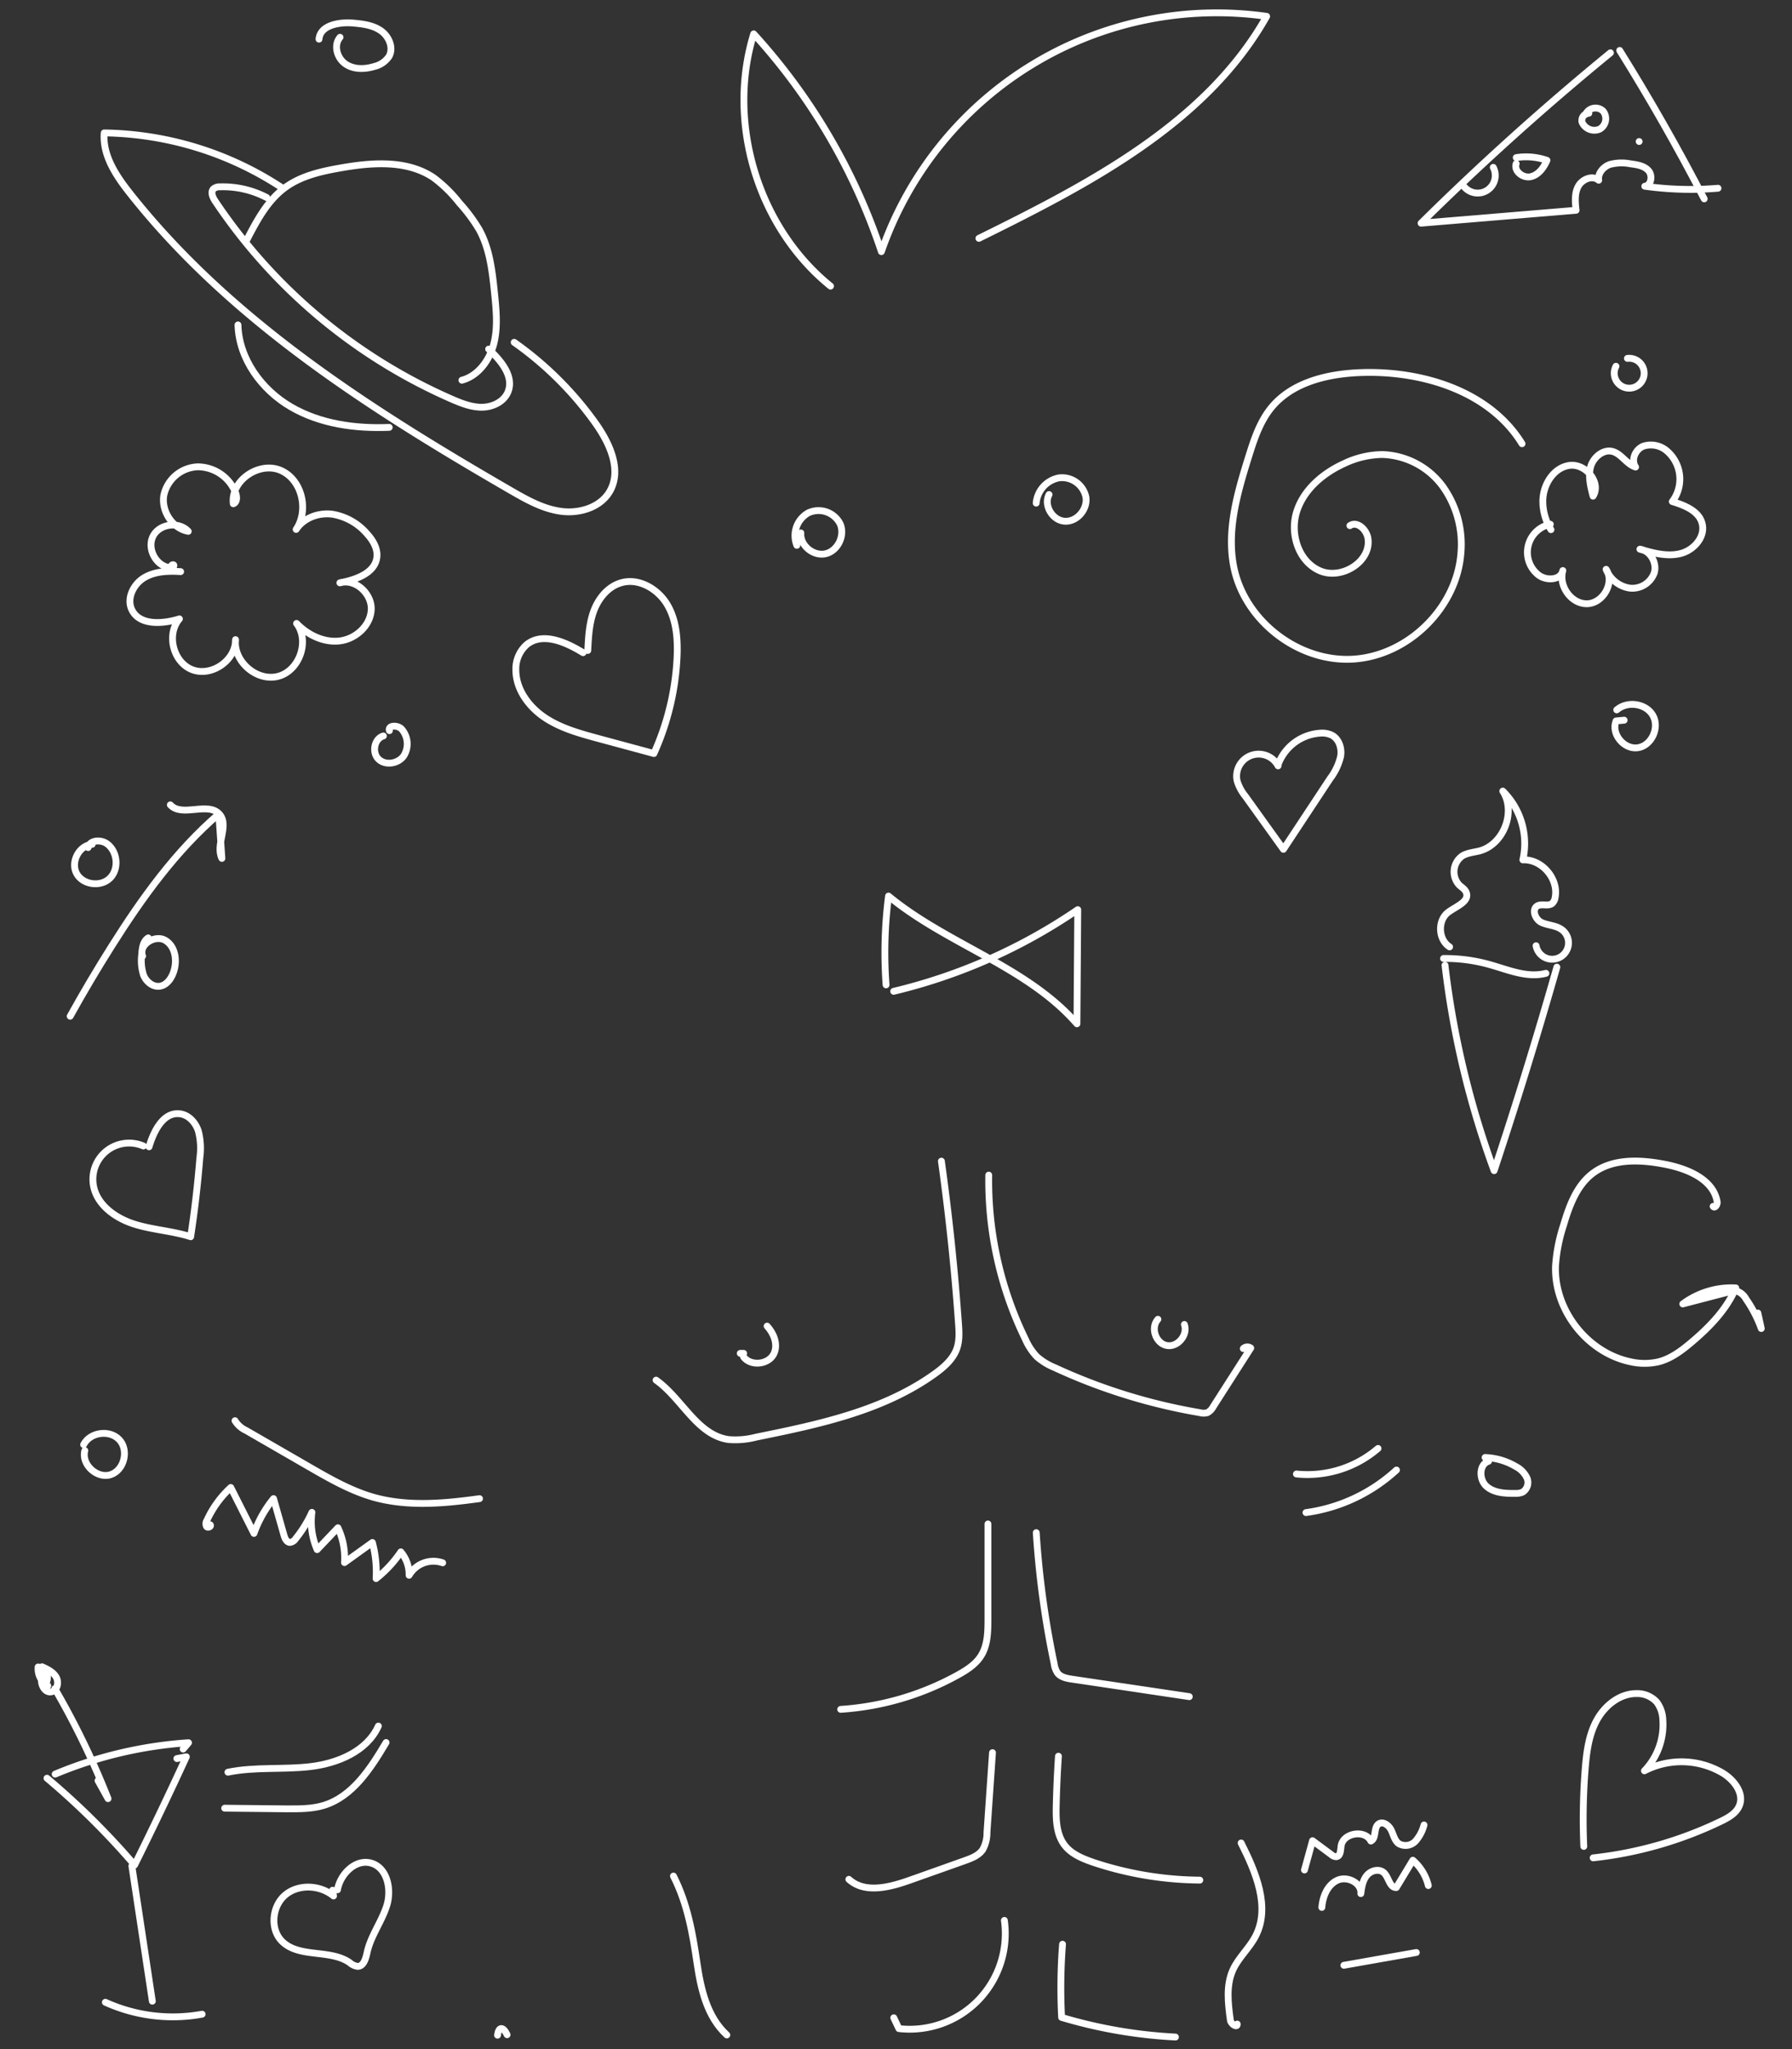 <svg xmlns="http://www.w3.org/2000/svg" viewBox="0 0 525 600"><rect x="0" y="0" width="525" height="600" fill="#333333" stroke="none"/><defs><style>.cls-1,.cls-2{fill:none;}.cls-1{stroke:#fff;stroke-linecap:round;stroke-linejoin:round;stroke-width:2px;}</style></defs><title>adam_n2</title><g id="Warstwa_2" data-name="Warstwa 2"><g id="Warstwa_1-2" data-name="Warstwa 1"><g id="Warstwa_2-2" data-name="Warstwa 2"><g id="Warstwa_1-2-2" data-name="Warstwa 1-2"><path class="cls-1" d="M61.6,446.49c.34.51-.72,1-1.09.48a1.77,1.77,0,0,1,.1-1.75,30,30,0,0,1,7-9.66L74.4,449a34.39,34.39,0,0,1,5.74-10.19l3.06,10.74c.26.93.75,2,1.72,2.09a2.3,2.3,0,0,0,1.7-1.09,35.73,35.73,0,0,0,4.76-7.71,20.64,20.64,0,0,0,1.53,10.91l6.09-6.4a20.7,20.7,0,0,1,1.92,10.19l8.18-5.88a33.3,33.3,0,0,1,1.08,10.56,34.38,34.38,0,0,0,7.25-7.81,10.3,10.3,0,0,1,2.42,6.84,8.24,8.24,0,0,1,9.84-3.64"/><path class="cls-1" d="M68.85,416a7.42,7.42,0,0,0,3.23,2.85L90.36,429.4c6.09,3.51,12.26,7.06,19,9,10.06,2.84,20.77,1.86,31.12.42"/><path class="cls-1" d="M98.87,553.35c.83-4.68,5.37-9.15,9.93-7.79,4.73,1.41,6,7.8,4.48,12.52s-4.68,8.81-5.73,13.63c-.38,1.75-1,4.07-2.79,4.07a4.37,4.37,0,0,1-2.32-1.11c-5.78-4-14.76-1.27-19.77-6.18-3.65-3.58-3-10.32.88-13.6s10.19-3,14.16.27l-.27-1.68"/><path class="cls-1" d="M379.81,431.6a31.78,31.78,0,0,0,23.91-7.48"/><path class="cls-1" d="M382.61,442.9a48.93,48.93,0,0,0,26.51-12.46"/><path class="cls-1" d="M393.72,575.46l21.22-3.75"/><path class="cls-1" d="M374.52,223.68a14.11,14.11,0,0,1,12.26-9,6.62,6.62,0,0,1,3.4.59c2.13,1.12,3,3.88,2.57,6.26a17.38,17.38,0,0,1-3.09,6.47L376,248.69l-11.18-15.58a13,13,0,0,1-2.38-4.46,6.45,6.45,0,0,1,12-4.4"/><path class="cls-1" d="M234.62,156.05c-.28,3.68,3.72,6.94,7.3,6.08s5.7-5.37,4.21-8.74a7.08,7.08,0,0,0-9.35-3.2,7.65,7.65,0,0,0-3.33,9.49"/><path class="cls-1" d="M307.34,144.81c-1.67,3.17,1,7.59,4.6,7.81s6.74-3.51,6.2-7.06a7.15,7.15,0,0,0-7.89-5.63,8.24,8.24,0,0,0-6.68,7.39"/><path class="cls-1" d="M387.26,558.51c.25-3.18,1.63-6.58,4.52-7.93s7.15.71,6.9,3.89c.25-1.86.54-3.82,1.72-5.28s3.55-2.13,5-.87,1.68,4.45,3.68,4.38l4.84-8a14.28,14.28,0,0,1,4.53,7.41"/><path class="cls-1" d="M382.17,547.55l2.36-8.57,5.51,4.08a2.17,2.17,0,0,0,1.49.6c1.2-.17,1.21-1.85,1.36-3.06.48-3.91,7-5,8.73-1.52,1.7-.83.72-3.88,2.27-5,1.27-.9,3,.38,3.68,1.78s1,3.11,2.25,4a4,4,0,0,0,4.89-.77,11.62,11.62,0,0,0,2.48-4.72"/><path class="cls-1" d="M395.48,153.91c2.15-1.44,4.93,1.2,5.29,3.76,1,6.76-7.67,12.16-14,9.5s-8.94-10.84-6.88-17.35,7.76-11.32,14-14.13a26.78,26.78,0,0,1,11.09-2.6,22.88,22.88,0,0,1,17.71,9.34A29.18,29.18,0,0,1,428,162c-1.23,16-15.48,30-31.54,31s-31.87-11.26-35-27c-2.14-10.78,1.08-21.83,4.37-32.32,1.56-5,3.2-10,6.46-14.11,6.22-7.77,17-10.22,27-10.49,17.83-.48,37.28,5.65,46.62,20.85"/><path class="cls-1" d="M66.78,518.92c7.92-1.63,16.14-.69,24.16-1.64s16.57-4.5,19.91-11.87"/><path class="cls-1" d="M65.82,529.46l18.06.19c3.68,0,7.42.07,10.94-1,8.48-2.58,13.75-10.8,18.29-18.42"/><path class="cls-1" d="M170.82,191.11c-5.09-3.11-11.82-6.11-16.5-2.37a9.49,9.49,0,0,0-3.19,7.43c0,5.65,3.75,10.77,8.44,13.92s10.26,4.67,15.71,6.15l16.29,4.4a77.27,77.27,0,0,0,6.77-27.8c.28-5.4-.08-11.08-2.82-15.74s-8.43-8-13.62-6.43c-3.78,1.11-6.54,4.5-7.92,8.18s-1.58,7.69-1.78,11.62"/><path class="cls-1" d="M72.23,70.39c3-5.77,6.15-11.76,11.42-15.56,4.62-3.34,10.37-4.64,16-5.63C108.9,47.56,119.19,46.76,127,52a40.08,40.08,0,0,1,7.62,7.47,48.16,48.16,0,0,1,5.76,7.74c3.13,5.66,3.85,12.29,4.51,18.73.5,4.92,1,10-.23,14.76s-4.56,9.36-9.34,10.63"/><path class="cls-1" d="M69.72,95.14c.28,9.94,6.92,19,15.51,24s18.86,6.41,28.8,6"/><path class="cls-1" d="M78.13,57.84a27.62,27.62,0,0,0-13.64-3.13,2.79,2.79,0,0,0-1.93.58c-.94.93-.25,2.51.48,3.6a160.77,160.77,0,0,0,69.35,58c2.84,1.23,5.81,2.4,8.9,2.35s6.36-1.62,7.53-4.48c1.86-4.53-2.07-9.21-5.66-12.54"/><path class="cls-1" d="M82.63,55a97.21,97.21,0,0,0-52.1-16.08C30,45.48,34,51.45,38.07,56.6c29.42,37.22,70.45,63.25,111.52,87,4.69,2.71,9.55,5.46,14.92,6.14s11.45-1.2,14.15-5.89c3.57-6.2,0-14-4.14-19.85a99.92,99.92,0,0,0-23.88-23.76"/><path class="cls-1" d="M423.34,282.63a263.12,263.12,0,0,0,14.39,60.15q9.83-29.59,18.38-59.59"/><path class="cls-1" d="M422.91,280.65a48.38,48.38,0,0,1,13.49,1.79c5.44,1.52,11,4,16.5,2.56"/><path class="cls-1" d="M424.69,277.26c-3.37-2.13-3.58-7.78-.39-10.16,2.28-1.7,6.3-3.11,5.27-5.76-.37-1-1.34-1.5-2.07-2.2a5.67,5.67,0,0,1,1-8.57c1.52-.88,3.36-1,5-1.42,7-1.89,10.7-11.38,6.77-17.51a21.6,21.6,0,0,1,5.88,20.14c5.58-.25,10.56,5.58,9.45,11.05a2.82,2.82,0,0,1-.88,1.72c-1.17.91-3,0-4.29.69-1.79,1-.67,4,1.17,4.86s4.09.84,5.8,2a4.79,4.79,0,1,1-7.38,4.82"/><path class="cls-1" d="M475.83,210.88l-2.38.22c-1.53,3.79,2.35,8.46,6.39,7.85s6.44-5.9,4.41-9.46-7.52-4.32-10.6-1.63"/><path class="cls-1" d="M471.81,15.46q-28.88,23.63-55.48,49.89l45.41-3.78c-.26-2.37-.49-4.91.63-7s4.16-3.35,6-1.8c-.32-2,1.34-3.93,3.27-4.61a13.32,13.32,0,0,1,6.08-.18c1.9.24,4,.57,5.25,2s.81,4.33-1.1,4.55a96.34,96.34,0,0,0,21.45.59"/><path class="cls-1" d="M474.52,14.77Q487.76,36,499.28,58.23"/><path class="cls-1" d="M52.92,167.38c-3.67-.23-7.56-.1-10.71,1.8s-5.19,6.08-3.58,9.38c2.26,4.65,9,4.18,13.93,2.66-3.93,4.56-1.8,12.83,3.86,14.91S69.07,193.32,69,187.3c-.64,6.41,6.27,12.38,12.51,10.73s9.28-10.34,5.38-15.48c3.27,3.39,8,5.67,12.64,5.12s9-4.43,9.23-9.14-4.67-9.2-9.19-7.87c4.64-.89,10.29-2.81,10.84-7.5.3-2.56-1.18-5-2.91-6.89a17,17,0,0,0-10.26-5.72c-4-.47-8.29,1.12-10.48,4.47,3.83-5.65,1.7-14.66-4.59-17.31s-14.64,3-13.82,9.8c1.18-.42,1.11-2.13.64-3.29a12,12,0,0,0-11-7.53A10.57,10.57,0,0,0,48,145c-.8,4.65,2.5,9.73,7.15,10.58-2.77-3-8.46-2.2-10.31,1.42s.82,8.7,4.85,9.21c.52.07,1.21-.08,1.25-.6s-1-.08-.57.11"/><path class="cls-1" d="M20.56,297.56q5.8-10.45,12.19-20.57c8.89-14.08,18.73-27.78,31.36-38.64l.9,13c-2-4,2.23-9.54-.68-12.9-3.35-3.87-11,1-14.43-2.78"/><path class="cls-1" d="M27,247.23c-3.82.28-6.38,5.16-4.57,8.53s7.08,4.06,9.8,1.37,2.22-7.81-.87-10.06c-1.82-1.33-5.16-1.11-5.54,1.11"/><path class="cls-1" d="M43.43,274.63c-1.52.94-1.79,3-1.9,4.78a14,14,0,0,0,.53,6.14c.78,1.92,2.73,3.54,4.78,3.22,1.88-.29,3.19-2,3.88-3.81,1.3-3.32.8-7.72-2.24-9.58s-8,1.27-6.7,4.58"/><path class="cls-1" d="M429,54.73A5.15,5.15,0,0,0,437.48,49"/><path class="cls-1" d="M444.19,47.92c-.74,2.21,2,4.34,4.29,3.81s3.79-2.66,4.73-4.78a18.74,18.74,0,0,0-9-.8"/><path class="cls-1" d="M465.48,33.16a2.13,2.13,0,0,0-2,2.6,3.93,3.93,0,0,0,5.16,2.06h0a3.54,3.54,0,0,0,1-5.31,3.22,3.22,0,0,0-5.13,1"/><path class="cls-1" d="M480.22,41.44h0"/><path class="cls-1" d="M501.9,353.24c.49.67,1.31-.53,1.17-1.35-1.09-6.49-8.52-9.61-15-10.91-7.34-1.47-15.66-1.89-21.58,2.69-4.6,3.56-6.74,9.4-8.4,15a48.59,48.59,0,0,0-2.37,12c-.47,13,9.41,25.51,22.1,28.1a18.4,18.4,0,0,0,8,0c3.62-.89,6.71-3.19,9.56-5.59,5.35-4.49,10.4-9.65,13.15-16.06A23.93,23.93,0,0,0,493,381.81l13.4-3.49a5.14,5.14,0,0,1,2.58-.22,4.84,4.84,0,0,1,2.51,2.2A37.72,37.72,0,0,1,516,389l-1-4.54"/><path class="cls-1" d="M13.77,520.68A222.23,222.23,0,0,1,39.43,546.1q7.82-15.73,15.16-31.69l-2.77.52"/><path class="cls-1" d="M16.16,519.48a122.42,122.42,0,0,1,39.07-9.19l-1.57,1.86"/><path class="cls-1" d="M38.63,546.35l6,39.62"/><path class="cls-1" d="M16.06,494.46a235.83,235.83,0,0,1,15.59,32.2l-2.93-5.27"/><path class="cls-1" d="M30.87,586.29a47.9,47.9,0,0,0,28.34,3.49"/><path class="cls-1" d="M12.26,490.91c-.6,2,.73,4.88,2.8,4.47,1.72-.34,2.27-2.75,1.41-4.27s-2.56-2.34-4.15-3.06a3.57,3.57,0,0,0,1.24,4.62,3.18,3.18,0,0,0-2.39-4.56A5.79,5.79,0,0,0,14,493.62"/><path class="cls-1" d="M42,335.56a10.61,10.61,0,0,0-14.6,11.72c1.07,5.58,6.42,9.39,11.83,11.12s11.22,2,16.63,3.73q1.76-11.51,2.69-23.12a19.9,19.9,0,0,0-.46-7.89c-.84-2.52-2.93-4.8-5.58-5-4.73-.44-7.48,5.11-8.84,9.67"/><path class="cls-1" d="M464,540.65a185.19,185.19,0,0,1,.4-22.51c.39-4.94,1-10,3.37-14.38s6.81-7.92,11.77-7.86a7.68,7.68,0,0,1,5.82,2.48,9.14,9.14,0,0,1,1.8,5.22,19.54,19.54,0,0,1-5.39,14.91,23.71,23.71,0,0,1,22.8.58c3.4,2,6.51,6,5,9.64-.9,2.21-3.18,3.49-5.34,4.53A114.83,114.83,0,0,1,466.75,544"/><path class="cls-1" d="M112.32,215.5c-2.69.78-3.44,4.86-1.41,6.8s5.72,1.34,7.36-.94a6.57,6.57,0,0,0-.53-7.79c-1.1-1.33-4.15-1.28-3.65.37"/><path class="cls-1" d="M473.43,107.25a4.38,4.38,0,1,0,3.35-2.31"/><path class="cls-1" d="M24.85,424.75c-1.09,4,3.51,8.32,7.51,7.07s5.47-7.14,2.63-10.22-8.61-2.27-10.49,1.4"/><path class="cls-1" d="M99.62,10.92c-1.93,2.24-.93,6,1.49,7.74s5.7,1.68,8.53.81a7.13,7.13,0,0,0,4.36-3c1.37-2.52-.06-5.83-2.41-7.47s-5.33-2-8.19-2.25c-4.08-.34-9.59.63-9.94,4.71"/><path class="cls-1" d="M436.11,427.87c-2.83.9-2.86,5.33-.65,7.31s5.46,2.14,8.43,2.1a5,5,0,0,0,2.2-.37,3.34,3.34,0,0,0,1.26-4.15,7.28,7.28,0,0,0-3.26-3.34,19,19,0,0,0-9-2.65"/><path class="cls-1" d="M289.44,446.24V474.1c0,3.72-.07,7.67-2.07,10.8-1.57,2.46-4.12,4.09-6.67,5.51a82.08,82.08,0,0,1-34.4,10.11"/><path class="cls-1" d="M303.59,448.78a270.31,270.31,0,0,0,5.25,38.39,6.34,6.34,0,0,0,1,2.73c1,1.24,2.72,1.56,4.29,1.79l34.29,5.11"/><path class="cls-1" d="M290.77,513.2l-1.62,23.4a10,10,0,0,1-1.25,5c-1.17,1.72-3.26,2.51-5.22,3.21l-16.14,5.73c-5.91,2.1-13.2,4-17.85-.25"/><path class="cls-1" d="M310.09,514.24q-.48,7.24-.65,14.49c-.09,4,0,8.39,2.47,11.58,2,2.6,5.24,3.91,8.36,5a101.25,101.25,0,0,0,31.23,5.21"/><path class="cls-1" d="M294.25,562.32A28,28,0,0,1,263.35,594l-1.5-3.17"/><path class="cls-1" d="M311.29,569.29a166.78,166.78,0,0,0-.27,21.43,141.54,141.54,0,0,0,33.35,5.75"/><path class="cls-1" d="M145.76,595.93c.34-2.64,1.7-2.52,2.8-.14"/><path class="cls-1" d="M454.19,153.51a8.4,8.4,0,0,0-3.47,14.85c2.29,1.78,6.58,1.56,7.14-1.29-1.3,4.49,2.46,9.82,7.13,9.71s8.13-6.19,5.55-10.07a8.9,8.9,0,0,0,6.87,5.49,6.83,6.83,0,0,0,7.23-4.45c.89-2.94-1.15-6.53-4.19-6.94,3.89,1.13,8,2.27,11.94,1.26s7.38-5,6.24-8.92c-1-3.59-5.13-5.18-8.7-6.29a10.87,10.87,0,0,0-1.48-14.73,7.19,7.19,0,0,0-7-1.48c-2.35.94-3.68,4-2.28,6.1-2.65-.8-4.14-3.91-6.83-4.58s-5.61,1.78-6.35,4.57,0,5.75.72,8.54c2.52-4-2.23-9.66-6.92-9S452,142,452,146.77a15.81,15.81,0,0,0,2.38,8.32"/><path class="cls-1" d="M289.67,344.09a105.84,105.84,0,0,0,10.74,48.07,17.73,17.73,0,0,0,3.32,5.06,18.3,18.3,0,0,0,5.21,3.21,168.46,168.46,0,0,0,42.62,13.22,4,4,0,0,0,2.15,0,4.06,4.06,0,0,0,1.72-1.75l11-17.18a1.71,1.71,0,0,0-2.19.16"/><path class="cls-1" d="M275.8,340q3.3,23.62,5,47.42c.19,2.55.35,5.19-.53,7.6-1.11,3-3.71,5.3-6.34,7.19-15.16,10.92-34.09,14.89-52.4,18.6a24.17,24.17,0,0,1-8.05.71c-9.25-1.28-13.64-12-21.27-17.4"/><path class="cls-1" d="M339.23,386.3c-2.21,2.41-.69,7,2.52,7.67s6.37-3.08,5.23-6.15"/><path class="cls-1" d="M217.84,397.33c2.24,2.92,7.65,2.2,9-1.2,1.08-2.64-.16-5.73-2.1-7.83"/><path class="cls-1" d="M217.87,396.28h-1"/><path class="cls-1" d="M243.32,83.78C222.08,66.6,212.77,36,220.81,9.92a178.06,178.06,0,0,1,37.41,63.76A104,104,0,0,1,371.09,4.79c-17.73,31.39-52,49.07-84.3,65"/><path class="cls-1" d="M261.82,290.27a162.18,162.18,0,0,0,53.93-23.91l-.24,33.42c-14.67-16.82-38-23.2-55.2-37.4a129.12,129.12,0,0,0-.72,26"/><path class="cls-1" d="M212.94,595.86c-5.85-5.38-7.62-13.5-8.73-21-1.31-8.91-2.8-17.41-6.91-25.53"/><path class="cls-1" d="M362.46,592.67c.11,1.19-1.82.07-2-1.11-.68-5-1.31-10.2.74-14.75,1.64-3.62,4.81-6.35,6.64-9.88,4.42-8.5.08-18.74-4.23-27.29"/><rect class="cls-2" width="525" height="600"/></g></g></g></g></svg>